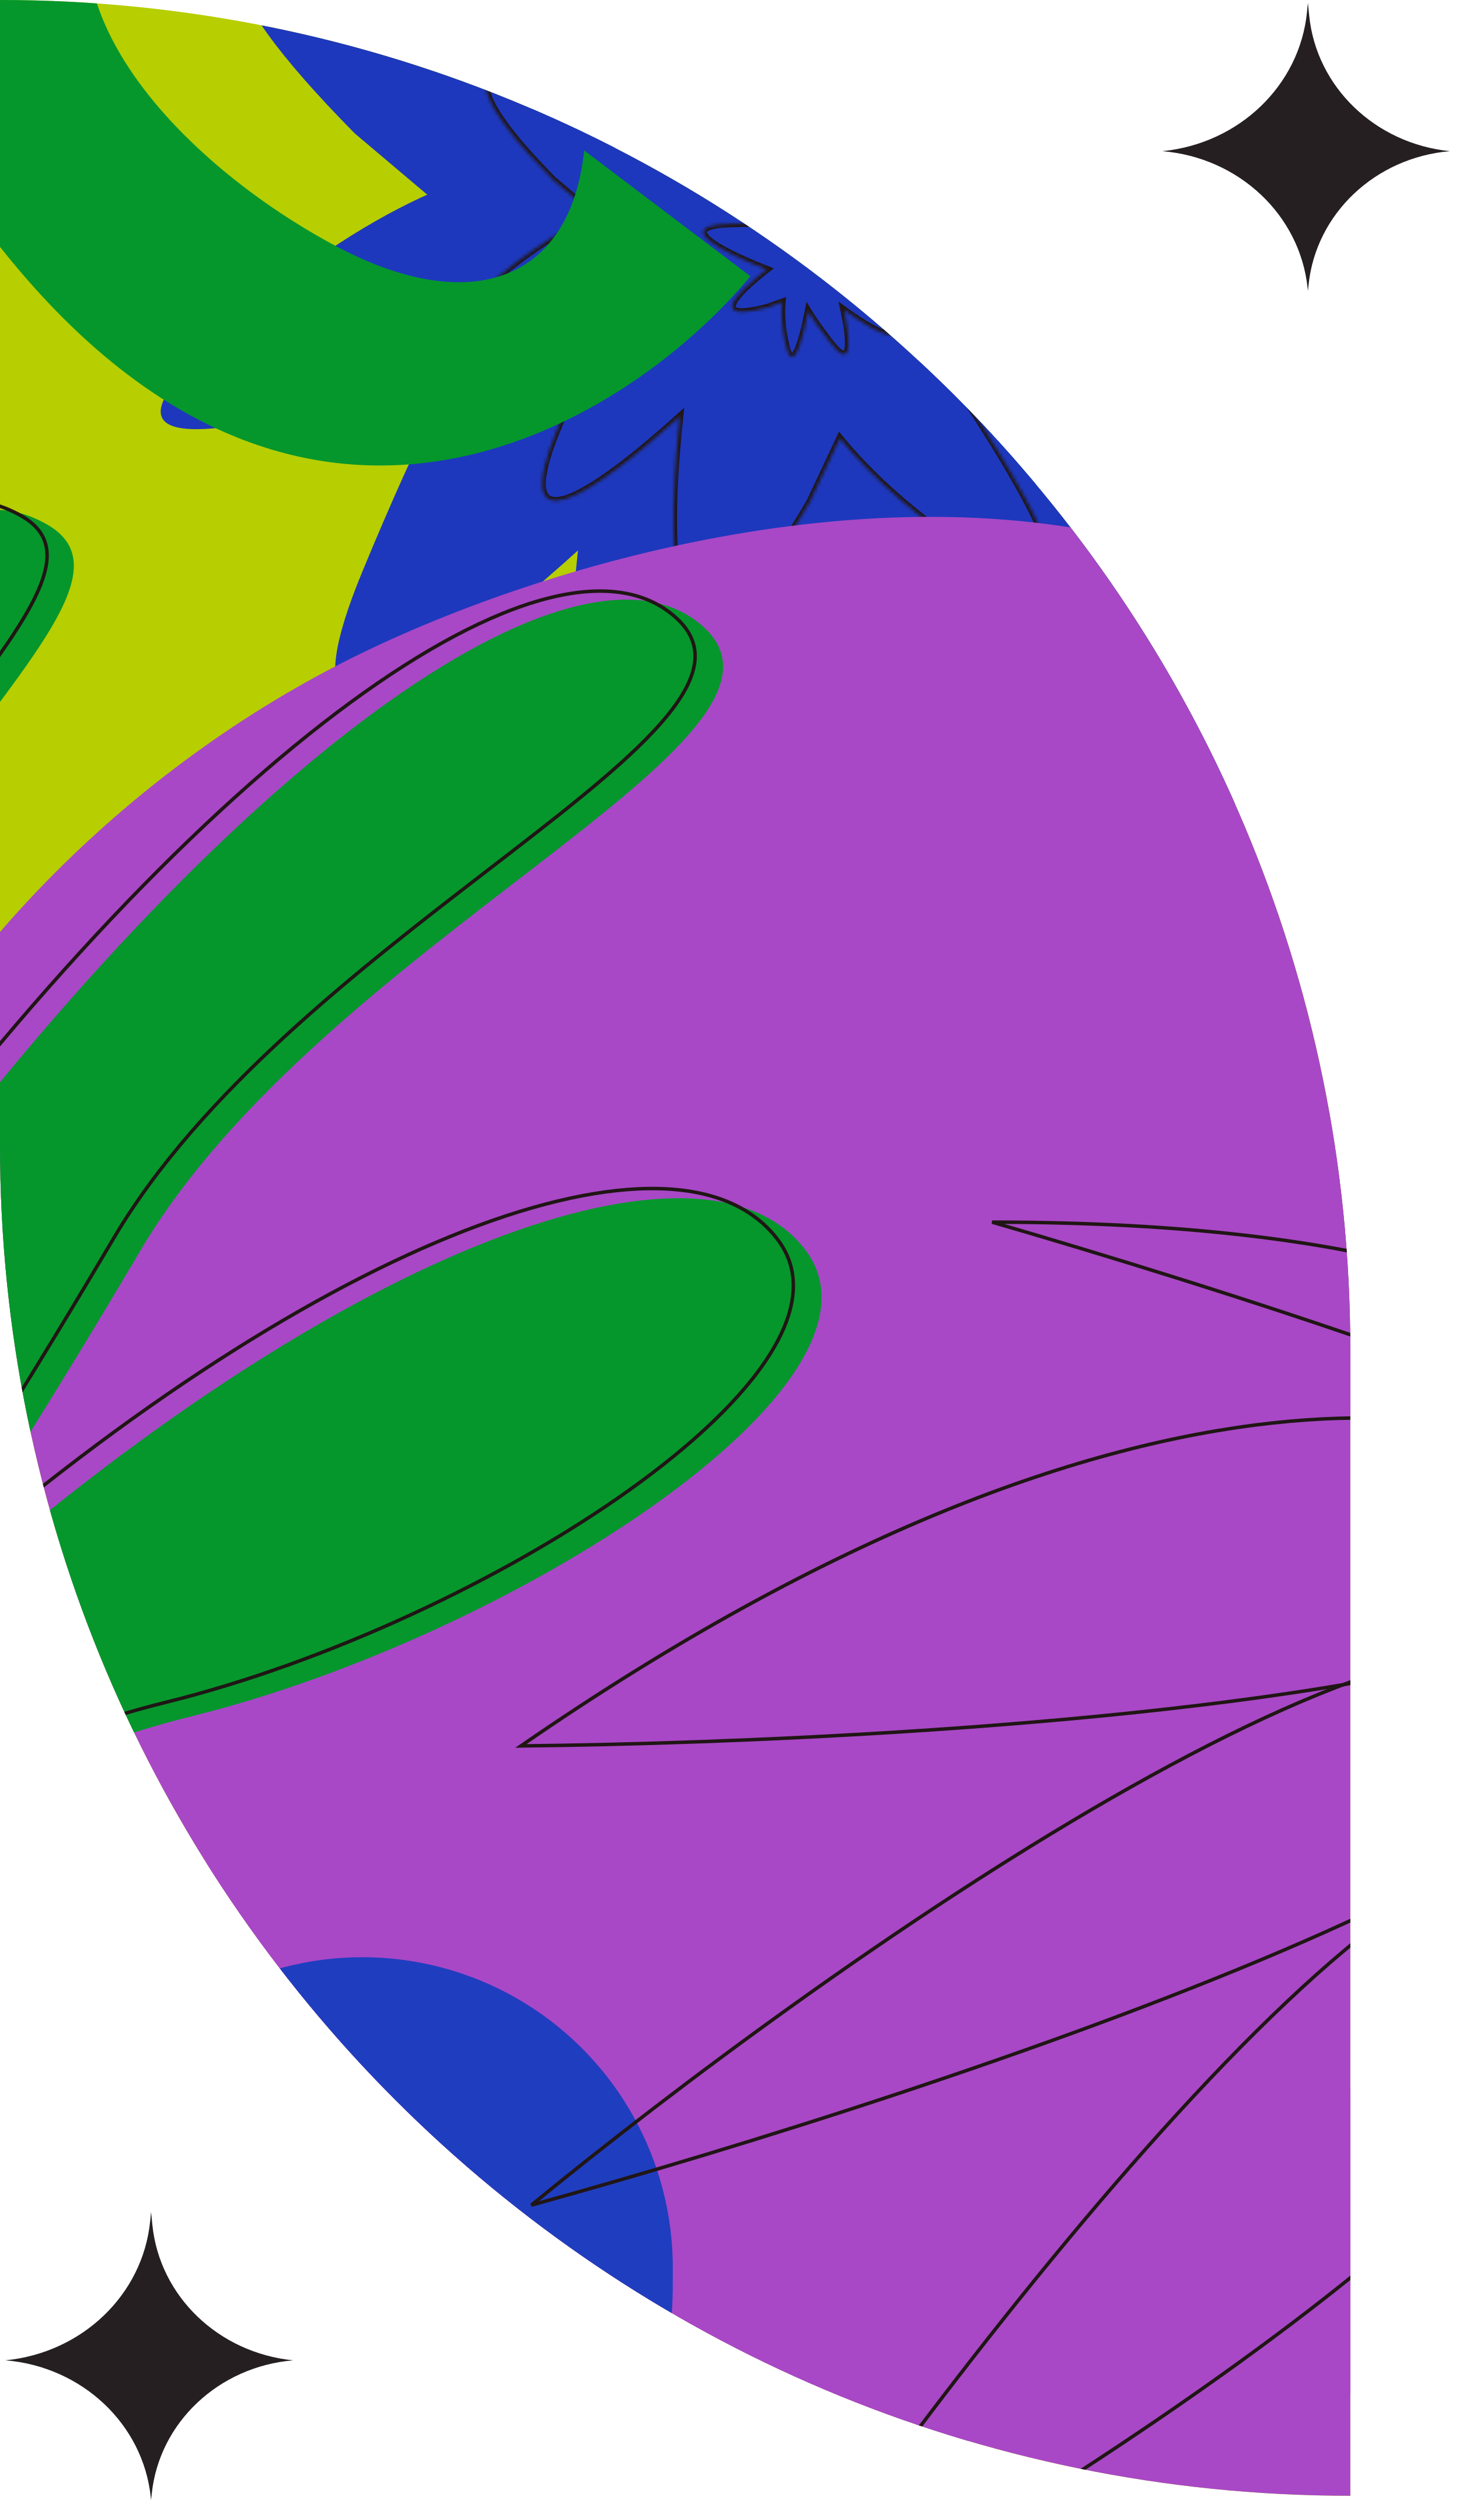 <svg width="418" height="716" viewBox="0 0 418 716" fill="none" xmlns="http://www.w3.org/2000/svg">
<g clip-path="url(#clip0_61_344)">
<path d="M-0 1.67337e-05C213.658 7.49192e-06 386.863 173.205 386.863 386.864L386.863 714.74V714.74C173.204 714.74 -0 541.535 -0 327.876L-0 1.67337e-05V1.67337e-05Z" fill="#B7CE01"/>
<path d="M389.096 155.626C503.665 170.597 380.783 88.963 305.021 46.274L265.176 119.571C258.746 125.351 274.528 140.655 389.096 155.626Z" fill="#1D38BD"/>
<path d="M231.393 200.75C146.643 345.546 157.441 194.87 173.434 101.432L273.303 111.645L231.393 200.75Z" fill="#1D38BD"/>
<path d="M326.498 235.231C396.615 277.687 320.208 160.32 273.239 96.33L225.398 133.113C229.882 149.463 256.38 192.776 326.498 235.231Z" fill="#1D38BD"/>
<path d="M103.782 163.77C70.015 245.513 154.719 170.83 201.291 123.27L154.991 79.289C151.991 73.39 137.55 82.026 103.782 163.77Z" fill="#1D38BD"/>
<path d="M101.662 38.228C11.393 -53.121 120.661 -15.285 186.578 15.051L159.241 86.868L101.662 38.228Z" fill="#1D38BD"/>
<path d="M57.325 101.715C12.043 145.147 113.959 111.905 170.577 89.855L152.858 47.195C139.881 47.271 102.607 58.282 57.325 101.715Z" fill="#1D38BD"/>
<path d="M195.21 -96.44C133.263 -193.974 149.371 -47.329 165.169 38.185L246.967 21.785C255.526 23.016 257.156 1.093 195.21 -96.44Z" fill="#1D38BD"/>
<path d="M327.574 -14.823C493.037 -42.587 370.463 45.707 288.494 93.324L232.318 10.124L327.574 -14.823Z" fill="#1D38BD"/>
<path d="M296.435 -99.419C284.077 -180.451 242.969 -46.574 223.96 30.494L282.859 43.637C292.534 29.715 308.794 -18.387 296.435 -99.419Z" fill="#1D38BD"/>
<circle cx="229.444" cy="70.921" r="86.874" transform="rotate(142.445 229.444 70.921)" fill="#1D38BD"/>
<mask id="path-12-inside-1_61_344" fill="white">
<path fill-rule="evenodd" clip-rule="evenodd" d="M291.036 66.234C332.169 91.161 378.087 125.498 321.4 118.091C299.729 115.259 284.296 112.406 273.488 109.74C296.701 144.336 317.463 182.281 285.935 163.191C263.944 149.876 249.526 136.412 240.605 125.473L232.053 143.656C193.03 210.327 189.763 166.427 194.772 119.229C170.315 141.327 144.958 158.525 159.755 122.704C166.142 107.242 171.309 96.397 175.422 88.934C145.243 99.243 113.074 107.077 133.435 87.547C147.637 73.926 160.448 65.933 170.303 61.504L158.554 51.579C114.043 6.535 155.165 16.933 191.197 31.717C183.976 -15.811 180.927 -72.938 211.553 -24.718C223.271 -6.269 230.973 7.405 235.855 17.41C247.53 -22.583 263.346 -62.841 268.903 -26.405C272.189 -4.862 271.904 12.573 270.11 25.827L286.545 21.522C363.154 8.668 330.777 39.727 291.036 66.234Z"/>
</mask>
<path d="M321.4 118.091L321.53 117.099L321.53 117.099L321.4 118.091ZM291.036 66.234L290.481 65.402L289.173 66.275L290.517 67.089L291.036 66.234ZM273.488 109.74L273.728 108.769L271.217 108.15L272.658 110.297L273.488 109.74ZM285.935 163.191L285.417 164.046L285.417 164.046L285.935 163.191ZM240.605 125.473L241.38 124.841L240.376 123.61L239.7 125.047L240.605 125.473ZM232.053 143.656L232.916 144.161L232.939 144.122L232.958 144.081L232.053 143.656ZM194.772 119.229L195.766 119.334L196.042 116.733L194.102 118.487L194.772 119.229ZM159.755 122.704L158.831 122.323L158.831 122.323L159.755 122.704ZM175.422 88.934L176.298 89.416L177.546 87.151L175.098 87.987L175.422 88.934ZM133.435 87.547L134.127 88.269L134.127 88.269L133.435 87.547ZM170.303 61.504L170.713 62.416L172.162 61.765L170.949 60.74L170.303 61.504ZM158.554 51.579L157.842 52.282L157.874 52.313L157.908 52.343L158.554 51.579ZM191.197 31.717L190.818 32.642L192.451 33.312L192.186 31.567L191.197 31.717ZM211.553 -24.718L210.709 -24.181L210.709 -24.181L211.553 -24.718ZM235.855 17.41L234.956 17.849L236.09 20.173L236.815 17.69L235.855 17.41ZM268.903 -26.405L269.892 -26.556L269.892 -26.556L268.903 -26.405ZM270.11 25.827L269.119 25.693L268.918 27.172L270.363 26.794L270.11 25.827ZM286.545 21.522L286.379 20.536L286.335 20.544L286.291 20.555L286.545 21.522ZM321.271 119.082C328.388 120.012 333.944 120.294 338.126 120.009C342.266 119.727 345.236 118.88 347.002 117.381C347.91 116.61 348.496 115.669 348.737 114.584C348.976 113.514 348.864 112.375 348.505 111.215C347.796 108.921 346.062 106.351 343.649 103.625C338.804 98.151 330.904 91.7 321.688 85.082C312.457 78.454 301.851 71.619 291.554 65.379L290.517 67.089C300.786 73.312 311.346 80.118 320.521 86.707C329.712 93.306 337.461 99.651 342.152 104.951C344.507 107.612 346.012 109.924 346.594 111.806C346.881 112.735 346.928 113.509 346.785 114.149C346.646 114.775 346.311 115.344 345.708 115.856C344.45 116.924 342.028 117.739 337.99 118.014C333.994 118.286 328.584 118.021 321.53 117.099L321.271 119.082ZM273.249 110.711C284.106 113.389 299.578 116.248 321.271 119.082L321.53 117.099C299.88 114.27 284.487 111.423 273.728 108.769L273.249 110.711ZM285.417 164.046C289.387 166.45 292.595 167.995 295.117 168.752C297.589 169.494 299.658 169.556 301.109 168.59C302.614 167.59 303.062 165.766 302.971 163.745C302.88 161.696 302.23 159.147 301.179 156.256C296.981 144.701 285.918 126.471 274.319 109.183L272.658 110.297C284.271 127.605 295.196 145.645 299.3 156.939C300.325 159.761 300.895 162.085 300.973 163.835C301.053 165.613 300.621 166.513 300.001 166.925C299.328 167.373 298.028 167.538 295.692 166.836C293.405 166.15 290.364 164.704 286.453 162.336L285.417 164.046ZM239.83 126.105C248.83 137.14 263.337 150.677 285.417 164.046L286.453 162.336C264.551 149.075 250.223 135.684 241.38 124.841L239.83 126.105ZM232.958 144.081L241.51 125.898L239.7 125.047L231.148 143.23L232.958 144.081ZM193.778 119.123C192.523 130.944 191.784 142.584 191.997 152.355C192.103 157.24 192.448 161.677 193.092 165.447C193.733 169.201 194.682 172.365 196.041 174.654C197.409 176.96 199.27 178.49 201.715 178.668C204.093 178.841 206.747 177.709 209.681 175.387C215.556 170.739 223.157 160.835 232.916 144.161L231.19 143.151C221.438 159.812 213.996 169.423 208.44 173.819C205.659 176.02 203.5 176.793 201.86 176.673C200.288 176.559 198.926 175.597 197.761 173.633C196.584 171.651 195.688 168.765 195.063 165.11C194.441 161.47 194.101 157.137 193.996 152.311C193.786 142.659 194.516 131.113 195.766 119.334L193.778 119.123ZM158.831 122.323C156.97 126.828 155.726 130.533 155.034 133.52C154.347 136.487 154.181 138.84 154.568 140.596C154.971 142.421 155.994 143.657 157.6 144.132C159.093 144.573 160.916 144.3 162.867 143.632C166.798 142.286 171.904 139.101 177.499 134.934C183.119 130.748 189.315 125.507 195.442 119.971L194.102 118.487C188 123.999 181.856 129.195 176.305 133.33C170.73 137.482 165.835 140.502 162.219 141.74C160.398 142.364 159.06 142.478 158.167 142.214C157.387 141.983 156.798 141.419 156.521 140.165C156.23 138.842 156.32 136.834 156.983 133.971C157.641 131.129 158.841 127.536 160.679 123.086L158.831 122.323ZM174.546 88.451C170.409 95.959 165.226 106.841 158.831 122.323L160.679 123.086C167.059 107.644 172.209 96.835 176.298 89.416L174.546 88.451ZM132.743 86.826C130.173 89.29 128.379 91.372 127.305 93.111C126.257 94.806 125.753 96.404 126.214 97.772C126.696 99.201 128.06 99.924 129.6 100.263C131.168 100.609 133.208 100.631 135.563 100.426C144.971 99.608 160.667 95.031 175.745 89.88L175.098 87.987C159.998 93.146 144.52 97.64 135.389 98.434C133.109 98.632 131.305 98.591 130.03 98.31C128.727 98.023 128.252 97.555 128.109 97.133C127.947 96.65 128.034 95.737 129.006 94.162C129.952 92.632 131.607 90.686 134.127 88.269L132.743 86.826ZM169.893 60.592C159.925 65.072 147.02 73.132 132.743 86.826L134.127 88.269C148.253 74.72 160.971 66.794 170.713 62.416L169.893 60.592ZM157.908 52.343L169.658 62.268L170.949 60.74L159.199 50.815L157.908 52.343ZM191.577 30.792C182.55 27.088 173.186 23.651 164.911 21.287C156.683 18.937 149.379 17.6 144.545 18.221C142.128 18.531 140.091 19.361 138.984 21.055C137.865 22.766 137.901 25.039 138.868 27.731C140.792 33.09 146.719 41.025 157.842 52.282L159.265 50.876C148.133 39.611 142.509 31.954 140.75 27.056C139.876 24.62 140.038 23.098 140.658 22.149C141.29 21.182 142.606 20.486 144.799 20.204C149.186 19.642 156.136 20.861 164.362 23.21C172.54 25.547 181.829 28.954 190.818 32.642L191.577 30.792ZM212.397 -25.254C208.552 -31.308 205.21 -35.751 202.312 -38.778C199.443 -41.775 196.89 -43.513 194.609 -43.911C193.435 -44.116 192.338 -43.965 191.35 -43.458C190.375 -42.958 189.573 -42.145 188.912 -41.129C187.604 -39.12 186.741 -36.148 186.194 -32.557C185.095 -25.343 185.204 -15.161 186.027 -3.86C186.853 7.46 188.401 19.969 190.209 31.867L192.186 31.567C190.383 19.701 188.843 7.247 188.022 -4.005C187.201 -15.276 187.107 -25.273 188.171 -32.255C188.706 -35.761 189.516 -38.391 190.588 -40.038C191.116 -40.85 191.68 -41.38 192.263 -41.679C192.833 -41.971 193.484 -42.078 194.265 -41.941C195.891 -41.657 198.069 -40.318 200.867 -37.395C203.636 -34.502 206.898 -30.182 210.709 -24.181L212.397 -25.254ZM236.754 16.972C231.85 6.921 224.127 -6.787 212.397 -25.254L210.709 -24.181C222.415 -5.751 230.097 7.889 234.956 17.849L236.754 16.972ZM269.892 -26.556C269.192 -31.145 268.321 -34.596 267.286 -37.017C266.271 -39.391 264.992 -41.018 263.321 -41.513C261.588 -42.026 259.901 -41.201 258.408 -39.837C256.894 -38.453 255.354 -36.32 253.809 -33.661C247.631 -23.032 240.729 -2.855 234.895 17.13L236.815 17.69C242.656 -2.318 249.5 -22.267 255.538 -32.656C257.046 -35.251 258.465 -37.179 259.757 -38.361C261.071 -39.562 262.039 -39.807 262.753 -39.596C263.528 -39.366 264.488 -38.473 265.447 -36.231C266.386 -34.036 267.225 -30.775 267.915 -26.254L269.892 -26.556ZM271.101 25.961C272.909 12.607 273.191 -4.925 269.892 -26.556L267.915 -26.254C271.187 -4.799 270.899 12.54 269.119 25.693L271.101 25.961ZM286.291 20.555L269.856 24.859L270.363 26.794L286.798 22.49L286.291 20.555ZM291.59 67.066C301.544 60.427 311.057 53.49 318.528 47.013C322.263 43.775 325.503 40.639 328.036 37.702C330.559 34.776 332.428 31.995 333.36 29.463C334.297 26.916 334.328 24.483 332.934 22.463C331.574 20.495 329.019 19.16 325.363 18.38C318.045 16.819 305.538 17.321 286.379 20.536L286.71 22.509C305.856 19.296 318.031 18.861 324.946 20.336C328.407 21.074 330.357 22.252 331.288 23.599C332.183 24.896 332.289 26.583 331.483 28.772C330.672 30.976 328.98 33.545 326.522 36.396C324.073 39.235 320.909 42.302 317.218 45.502C309.835 51.902 300.398 58.787 290.481 65.402L291.59 67.066Z" fill="#201615" mask="url(#path-12-inside-1_61_344)"/>
<mask id="path-14-inside-2_61_344" fill="white">
<path fill-rule="evenodd" clip-rule="evenodd" d="M242.381 57.489C254.353 50.912 269.319 44.494 259.448 57.384C255.674 62.313 252.78 65.703 250.59 67.983C262.395 67.186 274.677 67.468 265.504 72.512C259.107 76.03 253.748 77.664 249.79 78.305L253.048 82.99C263.905 102.056 252.644 96.626 241.746 88.692C243.708 97.845 244.337 106.524 237.628 97.798C234.732 94.031 232.798 91.22 231.547 89.148C229.797 98.035 227.155 107.06 225.243 99.279C223.91 93.852 223.763 89.566 224.073 86.513L219.964 87.993C202.564 92.544 210.961 83.907 219.714 77.144C206.999 72.171 192.515 64.808 208.724 64.123C214.926 63.861 219.383 63.908 222.537 64.128C214.358 55.577 206.702 45.97 216.453 49.778C222.218 52.029 226.466 54.575 229.471 56.898L230.746 52.244C238.463 31.576 241.505 43.95 242.381 57.489Z"/>
</mask>
<path d="M259.448 57.384L258.654 56.776L258.654 56.776L259.448 57.384ZM242.381 57.489L241.383 57.554L241.485 59.122L242.863 58.365L242.381 57.489ZM250.59 67.983L249.869 67.29L248.077 69.155L250.657 68.981L250.59 67.983ZM265.504 72.512L265.022 71.636L265.022 71.636L265.504 72.512ZM249.79 78.305L249.63 77.318L248.062 77.572L248.969 78.876L249.79 78.305ZM253.048 82.99L253.917 82.496L253.895 82.457L253.869 82.42L253.048 82.99ZM241.746 88.692L242.335 87.883L240.22 86.344L240.768 88.901L241.746 88.692ZM237.628 97.798L236.836 98.407L236.836 98.407L237.628 97.798ZM231.547 89.148L232.403 88.631L231.065 86.418L230.566 88.955L231.547 89.148ZM225.243 99.279L224.272 99.517L224.272 99.517L225.243 99.279ZM224.073 86.513L225.068 86.614L225.229 85.034L223.734 85.572L224.073 86.513ZM219.964 87.993L220.217 88.96L220.26 88.949L220.303 88.934L219.964 87.993ZM219.714 77.144L220.325 77.935L221.723 76.855L220.078 76.212L219.714 77.144ZM208.724 64.123L208.682 63.124L208.682 63.124L208.724 64.123ZM222.537 64.128L222.467 65.126L225.047 65.306L223.259 63.437L222.537 64.128ZM216.453 49.778L216.089 50.709L216.089 50.709L216.453 49.778ZM229.471 56.898L228.859 57.689L230.041 58.602L230.435 57.162L229.471 56.898ZM230.746 52.244L229.809 51.894L229.794 51.937L229.782 51.98L230.746 52.244ZM260.242 57.992C261.495 56.356 262.384 54.987 262.938 53.858C263.472 52.767 263.774 51.74 263.613 50.858C263.527 50.385 263.308 49.962 262.951 49.635C262.606 49.318 262.185 49.139 261.764 49.043C260.949 48.858 259.95 48.944 258.906 49.156C256.79 49.587 254.022 50.642 251.075 51.974C248.112 53.313 244.907 54.96 241.9 56.612L242.863 58.365C245.841 56.729 248.997 55.108 251.899 53.796C254.817 52.477 257.418 51.5 259.305 51.116C260.264 50.921 260.926 50.904 261.321 50.993C261.505 51.035 261.578 51.089 261.599 51.108C261.609 51.118 261.631 51.136 261.645 51.217C261.687 51.443 261.631 51.979 261.142 52.978C260.671 53.94 259.868 55.19 258.654 56.776L260.242 57.992ZM251.311 68.676C253.536 66.36 256.455 62.938 260.242 57.992L258.654 56.776C254.893 61.688 252.024 65.047 249.869 67.29L251.311 68.676ZM265.986 73.388C267.163 72.741 268.058 72.138 268.667 71.564C269.238 71.027 269.754 70.329 269.702 69.501C269.645 68.609 268.977 68.07 268.39 67.765C267.777 67.447 266.974 67.229 266.088 67.073C262.552 66.447 256.413 66.588 250.522 66.985L250.657 68.981C256.572 68.582 262.477 68.465 265.74 69.042C266.553 69.186 267.122 69.36 267.468 69.54C267.84 69.733 267.717 69.796 267.706 69.628C267.699 69.523 267.763 69.669 267.296 70.109C266.866 70.513 266.139 71.022 265.022 71.636L265.986 73.388ZM249.95 79.292C254.03 78.632 259.497 76.957 265.986 73.388L265.022 71.636C258.716 75.103 253.465 76.697 249.63 77.318L249.95 79.292ZM253.869 82.42L250.611 77.734L248.969 78.876L252.227 83.561L253.869 82.42ZM241.157 89.5C243.899 91.496 246.685 93.35 249.155 94.706C250.39 95.383 251.564 95.946 252.627 96.339C253.675 96.727 254.684 96.977 255.567 96.966C256.471 96.955 257.377 96.662 257.944 95.826C258.473 95.047 258.549 94.015 258.384 92.895C258.054 90.646 256.635 87.269 253.917 82.496L252.179 83.485C254.889 88.245 256.134 91.339 256.405 93.186C256.542 94.113 256.403 94.536 256.289 94.703C256.213 94.814 256.049 94.96 255.543 94.966C255.016 94.972 254.274 94.817 253.321 94.464C252.381 94.116 251.301 93.602 250.117 92.953C247.751 91.654 245.042 89.854 242.335 87.883L241.157 89.5ZM236.836 98.407C237.693 99.522 238.454 100.387 239.129 101.018C239.789 101.634 240.438 102.094 241.076 102.297C241.782 102.52 242.517 102.429 243.085 101.89C243.569 101.431 243.798 100.765 243.92 100.142C244.17 98.867 244.099 97.064 243.867 95.087C243.632 93.08 243.218 90.788 242.724 88.482L240.768 88.901C241.255 91.172 241.656 93.397 241.881 95.319C242.109 97.271 242.144 98.809 241.958 99.757C241.862 100.245 241.738 100.412 241.708 100.439C241.706 100.441 241.712 100.435 241.727 100.428C241.742 100.42 241.758 100.415 241.77 100.412C241.797 100.407 241.775 100.42 241.68 100.39C241.464 100.322 241.077 100.1 240.494 99.556C239.928 99.027 239.241 98.255 238.421 97.188L236.836 98.407ZM230.691 89.666C231.969 91.78 233.926 94.623 236.836 98.407L238.421 97.188C235.538 93.438 233.628 90.659 232.403 88.631L230.691 89.666ZM224.272 99.517C224.519 100.524 224.794 101.327 225.111 101.916C225.403 102.459 225.862 103.062 226.592 103.209C227.384 103.368 227.994 102.906 228.355 102.511C228.735 102.095 229.067 101.519 229.362 100.887C230.539 98.367 231.655 93.773 232.528 89.342L230.566 88.955C229.688 93.411 228.609 97.773 227.55 100.041C227.286 100.606 227.056 100.967 226.879 101.162C226.682 101.377 226.737 101.198 226.986 101.248C227.172 101.285 227.097 101.386 226.872 100.968C226.672 100.596 226.445 99.98 226.214 99.04L224.272 99.517ZM223.078 86.412C222.756 89.588 222.914 93.989 224.272 99.517L226.214 99.04C224.906 93.714 224.77 89.543 225.068 86.614L223.078 86.412ZM220.303 88.934L224.412 87.454L223.734 85.572L219.625 87.052L220.303 88.934ZM219.103 76.352C216.898 78.056 214.7 79.889 212.918 81.614C211.171 83.304 209.705 85 209.109 86.426C208.811 87.138 208.638 88.005 209.038 88.795C209.448 89.605 210.279 89.991 211.175 90.153C212.939 90.472 215.873 90.097 220.217 88.96L219.711 87.026C215.355 88.165 212.813 88.417 211.531 88.185C211.229 88.13 211.045 88.056 210.941 87.995C210.845 87.938 210.826 87.899 210.823 87.892C210.815 87.877 210.743 87.702 210.954 87.197C211.376 86.187 212.563 84.74 214.309 83.051C216.019 81.396 218.154 79.613 220.325 77.935L219.103 76.352ZM208.682 63.124C206.624 63.211 205.004 63.405 203.783 63.704C202.603 63.993 201.622 64.419 201.048 65.106C200.739 65.475 200.554 65.912 200.531 66.396C200.507 66.864 200.638 67.301 200.834 67.686C201.213 68.431 201.918 69.142 202.747 69.806C204.431 71.153 207.011 72.6 209.917 74.008C212.841 75.423 216.155 76.826 219.35 78.075L220.078 76.212C216.915 74.975 213.651 73.593 210.789 72.207C207.91 70.814 205.498 69.445 203.997 68.245C203.235 67.635 202.8 67.139 202.617 66.779C202.532 66.612 202.527 66.523 202.528 66.494C202.529 66.481 202.529 66.452 202.582 66.389C202.73 66.212 203.178 65.911 204.259 65.647C205.299 65.392 206.772 65.206 208.766 65.122L208.682 63.124ZM222.606 63.13C219.402 62.907 214.905 62.861 208.682 63.124L208.766 65.122C214.946 64.861 219.363 64.909 222.467 65.126L222.606 63.13ZM216.816 48.846C215.565 48.358 214.528 48.057 213.698 47.957C212.92 47.864 212.053 47.915 211.451 48.486C210.803 49.101 210.817 49.96 210.96 50.606C211.108 51.28 211.456 52.035 211.903 52.816C213.69 55.931 217.733 60.553 221.814 64.819L223.259 63.437C219.161 59.153 215.287 54.695 213.638 51.821C213.227 51.104 212.996 50.556 212.913 50.175C212.822 49.766 212.95 49.82 212.828 49.937C212.752 50.009 212.823 49.867 213.46 49.943C214.046 50.014 214.902 50.246 216.089 50.709L216.816 48.846ZM230.083 56.107C226.997 53.721 222.665 51.13 216.816 48.846L216.089 50.709C221.772 52.928 225.935 55.428 228.859 57.689L230.083 56.107ZM229.782 51.98L228.506 56.634L230.435 57.162L231.711 52.508L229.782 51.98ZM243.379 57.424C243.159 54.018 242.801 50.66 242.261 47.862C241.991 46.463 241.672 45.184 241.294 44.101C240.921 43.031 240.468 42.084 239.897 41.399C239.317 40.702 238.516 40.173 237.507 40.254C236.561 40.331 235.713 40.929 234.954 41.771C233.432 43.459 231.741 46.721 229.809 51.894L231.683 52.594C233.61 47.433 235.193 44.492 236.439 43.11C237.065 42.417 237.474 42.264 237.668 42.248C237.8 42.237 238.024 42.275 238.361 42.679C238.708 43.096 239.065 43.783 239.405 44.759C239.741 45.721 240.038 46.899 240.297 48.241C240.815 50.924 241.165 54.19 241.383 57.554L243.379 57.424Z" fill="#201615" mask="url(#path-14-inside-2_61_344)"/>
<path d="M460.337 493.825C459.051 487.278 458.94 480.216 459.766 473.596C509.875 71.761 211.857 131.858 98.195 189.74C-15.271 247.523 -111.972 387.17 -43.383 528.463C-41.997 531.319 -40.759 534.28 -39.715 537.277C28.086 732.05 324.795 877.439 438.541 819.514C551.093 762.197 495.46 672.642 460.337 493.825Z" fill="#A848C6"/>
<path d="M197.719 771.47C156.021 771.47 136.719 795.47 104.719 749.47C86.763 723.659 112.729 723.036 141.276 723.132C175.734 723.248 216.318 705.411 245.976 722.953C260.839 731.744 271.066 744.402 274.719 755.47C291.219 805.47 239.416 771.47 197.719 771.47Z" fill="#E3E4DF"/>
<path d="M-15.74 824.825C13.807 824.825 32.296 815.64 52.726 792.325C77.26 764.325 86.726 697.325 -15.74 762.825C-42.24 783.825 -69.24 776.704 -69.24 793.825C-69.24 810.946 -45.288 824.825 -15.74 824.825Z" fill="#E3E4DF"/>
<path d="M184.135 302.561C282.092 269.312 374.102 309.866 407.863 334.299L385.944 407.599C216.636 298.178 126.187 410.118 122.156 469.564C114.346 498.028 115.656 568.086 162.216 616.449C208.775 664.812 342.357 615.156 385.944 595.005L407.863 679.64C362.765 694.25 250.498 714.703 162.216 679.64C73.934 644.577 51.863 524.98 51.863 469.564C55.139 427.75 86.178 335.811 184.135 302.561Z" fill="#A848C6"/>
<path d="M123.852 -42.774L127.204 -94.09C90.886 -123.81 49.585 -115.734 33.474 -107.981C-11.031 -87.284 -78.787 -21.061 6.226 78.25C91.24 177.56 180.826 120.201 214.993 79.108L167.372 43.085C163.29 81.374 134.019 90.381 96.82 70.783C53.003 47.698 1.272 -2.968 36.543 -48.136C71.814 -93.303 109.445 -63.381 123.852 -42.774Z" fill="#05972C"/>
<path d="M-95.419 407.029C-105.168 505.017 -161.551 634.038 -203.481 610.983C-245.41 587.928 -222.823 476.996 -141.588 344.971C-56.138 206.095 -28.839 126.925 13.091 149.981C55.02 173.036 -79.459 246.613 -95.419 407.029Z" fill="#05972C"/>
<path d="M55.062 491.469C146.643 468.781 259.804 396.077 230.717 357.92C201.63 319.762 99.921 356.808 -11.862 454.356C-129.445 556.966 -200.128 594.4 -171.041 632.557C-141.954 670.715 -94.865 528.612 55.062 491.469Z" fill="#05972C"/>
<path d="M40.262 358.073C92.672 269.413 237.359 211.865 201.521 179.502C165.684 147.14 65.54 217.714 -36.132 356.535C-143.079 502.559 -210.948 564.204 -175.111 596.566C-139.274 628.929 -50.263 511.213 40.262 358.073Z" fill="#05972C"/>
<path d="M-102.87 403.574C-107.729 452.416 -124.214 509.005 -144.706 550.498C-154.954 571.248 -166.185 588.184 -177.436 598.492C-188.695 608.807 -199.845 612.383 -210.039 606.778C-220.313 601.128 -226.689 590.075 -229.178 574.498C-231.668 558.916 -230.253 538.873 -224.99 515.39C-214.465 468.431 -188.585 407.854 -148.059 341.99C-127.021 307.799 -109.514 277.232 -94.45 250.933L-93.828 249.847C-78.622 223.299 -65.92 201.159 -54.578 184.072C-43.229 166.974 -33.279 154.994 -23.593 148.712C-18.758 145.576 -14.004 143.87 -9.185 143.646C-4.368 143.421 0.549 144.675 5.715 147.516C10.834 150.331 13.169 153.851 13.458 158.145C13.751 162.509 11.943 167.781 8.478 174.076C3.521 183.083 -4.706 193.985 -14.549 207.029C-18.462 212.214 -22.629 217.737 -26.949 223.615C-57.282 264.888 -94.89 323.37 -102.87 403.574Z" stroke="#201615"/>
<path d="M47.687 487.461C93.331 476.154 144.364 452.377 180.35 426.678C198.346 413.827 212.542 400.52 220.429 388.082C228.318 375.641 229.828 364.196 222.748 354.908C215.614 345.549 204.003 340.758 188.764 340.393C173.517 340.027 154.69 344.097 133.245 352.411C90.361 369.038 37.134 402.587 -18.63 451.249C-47.58 476.513 -73.681 497.819 -96.139 516.15L-97.067 516.907C-119.738 535.413 -138.638 550.864 -152.963 564.303C-167.298 577.75 -176.996 589.133 -181.32 599.494C-183.478 604.664 -184.292 609.566 -183.684 614.337C-183.076 619.107 -181.043 623.779 -177.457 628.484C-173.899 633.151 -170.146 634.974 -166.02 634.684C-161.829 634.39 -157.129 631.913 -151.731 627.665C-146.347 623.428 -140.342 617.49 -133.54 610.388C-130.611 607.329 -127.527 604.047 -124.283 600.594C-120.016 596.053 -115.471 591.216 -110.635 586.203C-76.53 550.85 -27.284 506.035 47.687 487.461Z" stroke="#201615"/>
<path d="M32.62 354.524C57.42 312.571 102.855 277.6 139.983 249.023C142.104 247.39 144.199 245.778 146.261 244.186C165.363 229.445 181.646 216.506 190.929 205.248C195.572 199.618 198.412 194.467 199.022 189.771C199.626 185.121 198.05 180.846 193.683 176.903C184.915 168.985 172.163 167.307 156.26 171.512C140.358 175.716 121.395 185.784 100.346 201.213C58.252 232.068 7.924 284.279 -42.801 353.539C-69.131 389.489 -93.088 420.317 -113.702 446.841L-114.553 447.937C-135.361 474.712 -152.709 497.065 -165.603 515.87C-178.505 534.687 -186.907 549.896 -189.873 562.388C-191.353 568.624 -191.473 574.16 -190.137 579.119C-188.803 584.073 -186.007 588.487 -181.597 592.469C-177.232 596.411 -172.067 598.068 -166.165 597.657C-160.244 597.244 -153.563 594.748 -146.214 590.339C-131.513 581.52 -114.271 565.134 -95.291 542.922C-57.341 498.51 -12.556 430.949 32.62 354.524Z" stroke="#201615"/>
<path d="M-179.092 793.503L-23.826 873.623L0.233 850.955L24.291 828.287L-50.88 673.793C-63.39 648.083 -86.395 629.029 -113.986 621.526L-119.469 620.035C-149.338 611.913 -181.28 619.902 -203.809 641.128C-226.721 662.717 -236.516 694.808 -229.564 725.512L-228.679 729.418C-222.422 757.053 -204.272 780.51 -179.092 793.503Z" fill="#1F3DBF"/>
<path d="M9.772 637.089L-27.432 807.802L0.691 825.173L28.813 842.545L158.587 729.949C180.183 711.211 192.634 684.058 192.74 655.466L192.761 649.783C192.876 618.831 176.892 590.044 150.558 573.777C123.775 557.233 90.241 556.078 62.383 570.74L58.84 572.605C33.766 585.802 15.806 609.405 9.772 637.089Z" fill="#1F3DBF"/>
<mask id="path-29-inside-3_61_344" fill="white">
<path fill-rule="evenodd" clip-rule="evenodd" d="M42.799 787.254L121.304 762.191C141.68 755.686 163.89 758.519 181.981 769.93L184.538 771.542C204.638 784.221 216.54 806.579 215.833 830.334C215.139 853.689 202.352 875.004 182.073 886.612L178.35 888.743C159.618 899.466 137.168 901.575 116.766 894.529L49.236 871.205L107.312 924.041C123.134 938.434 131.786 959.085 130.949 980.458L130.831 983.478C129.902 1007.23 116.489 1028.71 95.564 1039.98C74.99 1051.05 50.138 1050.64 29.945 1038.88L26.238 1036.72C7.586 1025.86 -5.466 1007.47 -9.564 986.279L-28.184 890.004C-28.926 889.733 -29.661 889.449 -30.39 889.152L-69.49 969.17C-79.529 989.715 -98.622 1004.36 -121.065 1008.74C-145.63 1013.52 -170.933 1005.38 -188.095 987.165L-188.687 986.537C-205.906 968.262 -212.696 942.274 -206.855 917.853C-201.478 895.376 -186.04 876.357 -165.061 866.661L-72.503 823.88L-151.939 782.889C-170.947 773.081 -184.648 755.373 -189.372 734.512L-190.04 731.564C-195.288 708.386 -187.894 684.16 -170.597 667.863C-153.591 651.839 -129.478 645.809 -106.93 651.94L-102.791 653.066C-81.963 658.729 -64.597 673.113 -55.153 692.521L-27.701 748.94L-9.367 664.814C-4.813 643.915 8.745 626.098 27.673 616.135L30.348 614.728C51.378 603.659 76.692 604.531 96.91 617.02C116.789 629.3 128.856 651.031 128.769 674.397L128.753 678.687C128.673 700.271 119.274 720.768 102.971 734.913L42.733 787.177C42.755 787.203 42.777 787.228 42.799 787.254Z"/>
</mask>
<path d="M121.304 762.191L121 761.239L121 761.239L121.304 762.191ZM42.799 787.254L42.042 787.907L42.474 788.407L43.103 788.206L42.799 787.254ZM181.981 769.93L182.515 769.084L182.515 769.084L181.981 769.93ZM184.538 771.542L184.004 772.388L184.004 772.388L184.538 771.542ZM215.833 830.334L214.834 830.304L215.833 830.334ZM182.073 886.612L182.57 887.48L182.57 887.48L182.073 886.612ZM178.35 888.743L177.853 887.876L177.853 887.876L178.35 888.743ZM116.766 894.529L116.44 895.474L116.44 895.474L116.766 894.529ZM49.236 871.205L49.562 870.26L48.563 871.945L49.236 871.205ZM107.312 924.041L106.64 924.78L106.64 924.78L107.312 924.041ZM130.949 980.458L129.95 980.419L129.95 980.419L130.949 980.458ZM130.831 983.478L131.83 983.517L131.83 983.517L130.831 983.478ZM95.564 1039.98L95.09 1039.1L95.564 1039.98ZM29.945 1038.88L29.442 1039.74L29.442 1039.74L29.945 1038.88ZM26.238 1036.72L26.741 1035.86L26.741 1035.86L26.238 1036.72ZM-9.564 986.279L-8.582 986.089L-8.582 986.089L-9.564 986.279ZM-28.184 890.004L-27.202 889.815L-27.309 889.259L-27.841 889.065L-28.184 890.004ZM-30.39 889.152L-30.012 888.226L-30.878 887.873L-31.288 888.713L-30.39 889.152ZM-69.49 969.17L-68.591 969.61L-68.591 969.61L-69.49 969.17ZM-121.065 1008.74L-121.257 1007.75L-121.257 1007.75L-121.065 1008.74ZM-188.095 987.165L-188.823 987.851L-188.823 987.851L-188.095 987.165ZM-188.687 986.537L-187.959 985.851L-187.959 985.851L-188.687 986.537ZM-206.855 917.853L-205.882 918.086L-205.882 918.086L-206.855 917.853ZM-165.061 866.661L-165.481 865.753L-165.481 865.753L-165.061 866.661ZM-72.503 823.88L-72.083 824.787L-70.226 823.929L-72.044 822.991L-72.503 823.88ZM-151.939 782.889L-151.48 782.001L-151.48 782.001L-151.939 782.889ZM-189.372 734.512L-188.397 734.291L-188.397 734.291L-189.372 734.512ZM-190.04 731.564L-191.015 731.785L-191.015 731.785L-190.04 731.564ZM-170.597 667.863L-169.911 668.591L-169.911 668.591L-170.597 667.863ZM-106.93 651.94L-107.193 652.905L-107.193 652.905L-106.93 651.94ZM-102.791 653.066L-102.528 652.101L-102.528 652.101L-102.791 653.066ZM-55.153 692.521L-54.254 692.084L-54.254 692.084L-55.153 692.521ZM-27.701 748.94L-28.601 749.378L-27.339 751.972L-26.724 749.153L-27.701 748.94ZM-9.367 664.814L-8.39 665.027L-8.39 665.027L-9.367 664.814ZM27.673 616.135L28.139 617.02L28.139 617.02L27.673 616.135ZM30.348 614.728L29.882 613.843L29.882 613.843L30.348 614.728ZM96.91 617.02L96.385 617.871L96.385 617.871L96.91 617.02ZM128.769 674.397L129.769 674.401L129.769 674.401L128.769 674.397ZM128.753 678.687L127.753 678.683L127.753 678.683L128.753 678.687ZM102.971 734.913L102.316 734.158L102.316 734.158L102.971 734.913ZM42.733 787.177L42.078 786.422L41.323 787.077L41.978 787.832L42.733 787.177ZM121 761.239L42.495 786.301L43.103 788.206L121.608 763.144L121 761.239ZM182.515 769.084C164.174 757.515 141.658 754.644 121 761.239L121.608 763.144C141.703 756.729 163.606 759.522 181.448 770.776L182.515 769.084ZM185.071 770.697L182.515 769.084L181.448 770.776L184.004 772.388L185.071 770.697ZM216.833 830.363C217.55 806.255 205.471 783.564 185.071 770.697L184.004 772.388C203.806 784.878 215.53 806.903 214.834 830.304L216.833 830.363ZM182.57 887.48C203.151 875.699 216.128 854.067 216.833 830.363L214.834 830.304C214.149 853.312 201.553 874.309 181.577 885.744L182.57 887.48ZM178.847 889.611L182.57 887.48L181.577 885.744L177.853 887.876L178.847 889.611ZM116.44 895.474C137.114 902.614 159.864 900.477 178.847 889.611L177.853 887.876C159.372 898.455 137.221 900.536 117.093 893.584L116.44 895.474ZM48.909 872.15L116.44 895.474L117.093 893.584L49.562 870.26L48.909 872.15ZM107.985 923.301L49.909 870.465L48.563 871.945L106.64 924.78L107.985 923.301ZM131.949 980.497C132.797 958.829 124.025 937.893 107.985 923.301L106.64 924.78C122.243 938.975 130.775 959.341 129.95 980.419L131.949 980.497ZM131.83 983.517L131.949 980.497L129.95 980.419L129.832 983.439L131.83 983.517ZM96.038 1040.86C117.275 1029.42 130.887 1007.62 131.83 983.517L129.832 983.439C128.916 1006.83 115.704 1028 95.09 1039.1L96.038 1040.86ZM29.442 1039.74C49.935 1051.68 75.158 1052.1 96.038 1040.86L95.09 1039.1C74.823 1050.01 50.34 1049.6 30.449 1038.01L29.442 1039.74ZM25.735 1037.58L29.442 1039.74L30.449 1038.01L26.741 1035.86L25.735 1037.58ZM-10.546 986.469C-6.393 1007.94 6.834 1026.58 25.735 1037.58L26.741 1035.86C8.339 1025.14 -4.539 1007 -8.582 986.089L-10.546 986.469ZM-29.166 890.194L-10.546 986.469L-8.582 986.089L-27.202 889.815L-29.166 890.194ZM-27.841 889.065C-28.571 888.798 -29.295 888.519 -30.012 888.226L-30.768 890.078C-30.027 890.38 -29.281 890.668 -28.527 890.944L-27.841 889.065ZM-68.591 969.61L-29.491 889.591L-31.288 888.713L-70.388 968.731L-68.591 969.61ZM-120.874 1009.72C-98.123 1005.28 -78.768 990.436 -68.591 969.61L-70.388 968.731C-80.289 988.994 -99.121 1003.44 -121.257 1007.75L-120.874 1009.72ZM-188.823 987.851C-171.426 1006.32 -145.775 1014.57 -120.874 1009.72L-121.257 1007.75C-145.484 1012.48 -170.441 1004.44 -187.368 986.479L-188.823 987.851ZM-189.415 987.223L-188.823 987.851L-187.368 986.479L-187.959 985.851L-189.415 987.223ZM-207.827 917.62C-213.746 942.365 -206.868 968.699 -189.415 987.223L-187.959 985.851C-204.944 967.824 -211.646 942.182 -205.882 918.086L-207.827 917.62ZM-165.481 865.753C-186.741 875.58 -202.38 894.849 -207.827 917.62L-205.882 918.086C-200.576 895.903 -185.34 877.135 -164.642 867.569L-165.481 865.753ZM-72.922 822.972L-165.481 865.753L-164.642 867.569L-72.083 824.787L-72.922 822.972ZM-152.397 783.778L-72.961 824.768L-72.044 822.991L-151.48 782.001L-152.397 783.778ZM-190.347 734.733C-185.558 755.882 -171.668 773.834 -152.397 783.778L-151.48 782.001C-170.226 772.328 -183.738 754.865 -188.397 734.291L-190.347 734.733ZM-191.015 731.785L-190.347 734.733L-188.397 734.291L-189.064 731.343L-191.015 731.785ZM-171.283 667.135C-188.837 683.675 -196.341 708.261 -191.015 731.785L-189.064 731.343C-194.234 708.51 -186.951 684.645 -169.911 668.591L-171.283 667.135ZM-106.668 650.975C-129.551 644.752 -154.023 650.873 -171.283 667.135L-169.911 668.591C-153.158 652.806 -129.404 646.865 -107.193 652.905L-106.668 650.975ZM-102.528 652.101L-106.668 650.975L-107.193 652.905L-103.053 654.031L-102.528 652.101ZM-54.254 692.084C-63.824 672.416 -81.422 657.84 -102.528 652.101L-103.053 654.031C-82.504 659.619 -65.37 673.81 -56.052 692.959L-54.254 692.084ZM-26.802 748.503L-54.254 692.084L-56.052 692.959L-28.601 749.378L-26.802 748.503ZM-10.344 664.601L-28.679 748.728L-26.724 749.153L-8.39 665.027L-10.344 664.601ZM27.207 615.251C8.018 625.35 -5.727 643.414 -10.344 664.601L-8.39 665.027C-3.899 644.417 9.472 626.845 28.139 617.02L27.207 615.251ZM29.882 613.843L27.207 615.251L28.139 617.02L30.814 615.612L29.882 613.843ZM97.436 616.17C76.916 603.494 51.225 602.609 29.882 613.843L30.814 615.612C51.53 604.709 76.468 605.568 96.385 617.871L97.436 616.17ZM129.769 674.401C129.857 650.687 117.611 628.632 97.436 616.17L96.385 617.871C115.968 629.968 127.854 651.375 127.769 674.393L129.769 674.401ZM129.753 678.69L129.769 674.401L127.769 674.393L127.753 678.683L129.753 678.69ZM103.627 735.668C120.148 721.334 129.672 700.563 129.753 678.69L127.753 678.683C127.674 699.978 118.401 720.202 102.316 734.158L103.627 735.668ZM43.389 787.933L103.627 735.668L102.316 734.158L42.078 786.422L43.389 787.933ZM41.978 787.832C41.999 787.857 42.021 787.882 42.042 787.907L43.556 786.6C43.534 786.574 43.512 786.548 43.489 786.522L41.978 787.832Z" fill="#201615" mask="url(#path-29-inside-3_61_344)"/>
<path d="M469.234 428.5C437.234 400.834 328.434 376.4 149.234 500C276.401 498.667 518.434 482.5 469.234 428.5Z" stroke="#201615"/>
<path d="M152.234 631.5C234.734 563.833 411.234 438.8 457.234 480C503.234 521.2 273.068 598.166 152.234 631.5Z" stroke="#201615"/>
<path d="M213.735 764.5C279.735 667 420.835 485.7 457.235 540.5C493.635 595.3 310.068 712.667 213.735 764.5Z" stroke="#201615"/>
<path d="M284.234 350C343.567 367.167 464.434 405.3 473.234 420.5C484.234 439.5 508.234 350 284.234 350Z" stroke="#201615"/>
</g>
<path d="M1.561 675.949V675.949C23.562 673.793 40.91 657.137 43.016 636.149L43.285 633.475L43.651 637.13C45.702 657.561 62.558 673.792 83.969 675.95V675.95V675.95C62.614 677.771 45.625 693.791 43.482 714.126L43.284 716L43.191 715.109C40.989 694.215 23.506 677.769 1.561 675.949V675.949Z" fill="#251F21"/>
<path d="M332.991 43.291V43.291C354.992 41.134 372.341 24.479 374.447 3.491L374.715 0.816L375.082 4.472C377.132 24.903 393.989 41.133 415.4 43.291V43.291V43.291C394.045 45.112 377.056 61.132 374.913 81.468L374.715 83.341L374.621 82.45C372.419 61.556 354.937 45.111 332.991 43.291V43.291Z" fill="#251F21"/>
<defs>
<clipPath id="clip0_61_344">
<path d="M-0 1.67337e-05C213.658 7.49192e-06 386.863 173.205 386.863 386.864L386.863 714.74V714.74C173.204 714.74 -0 541.535 -0 327.876L-0 1.67337e-05V1.67337e-05Z" fill="white"/>
</clipPath>
</defs>
</svg>
